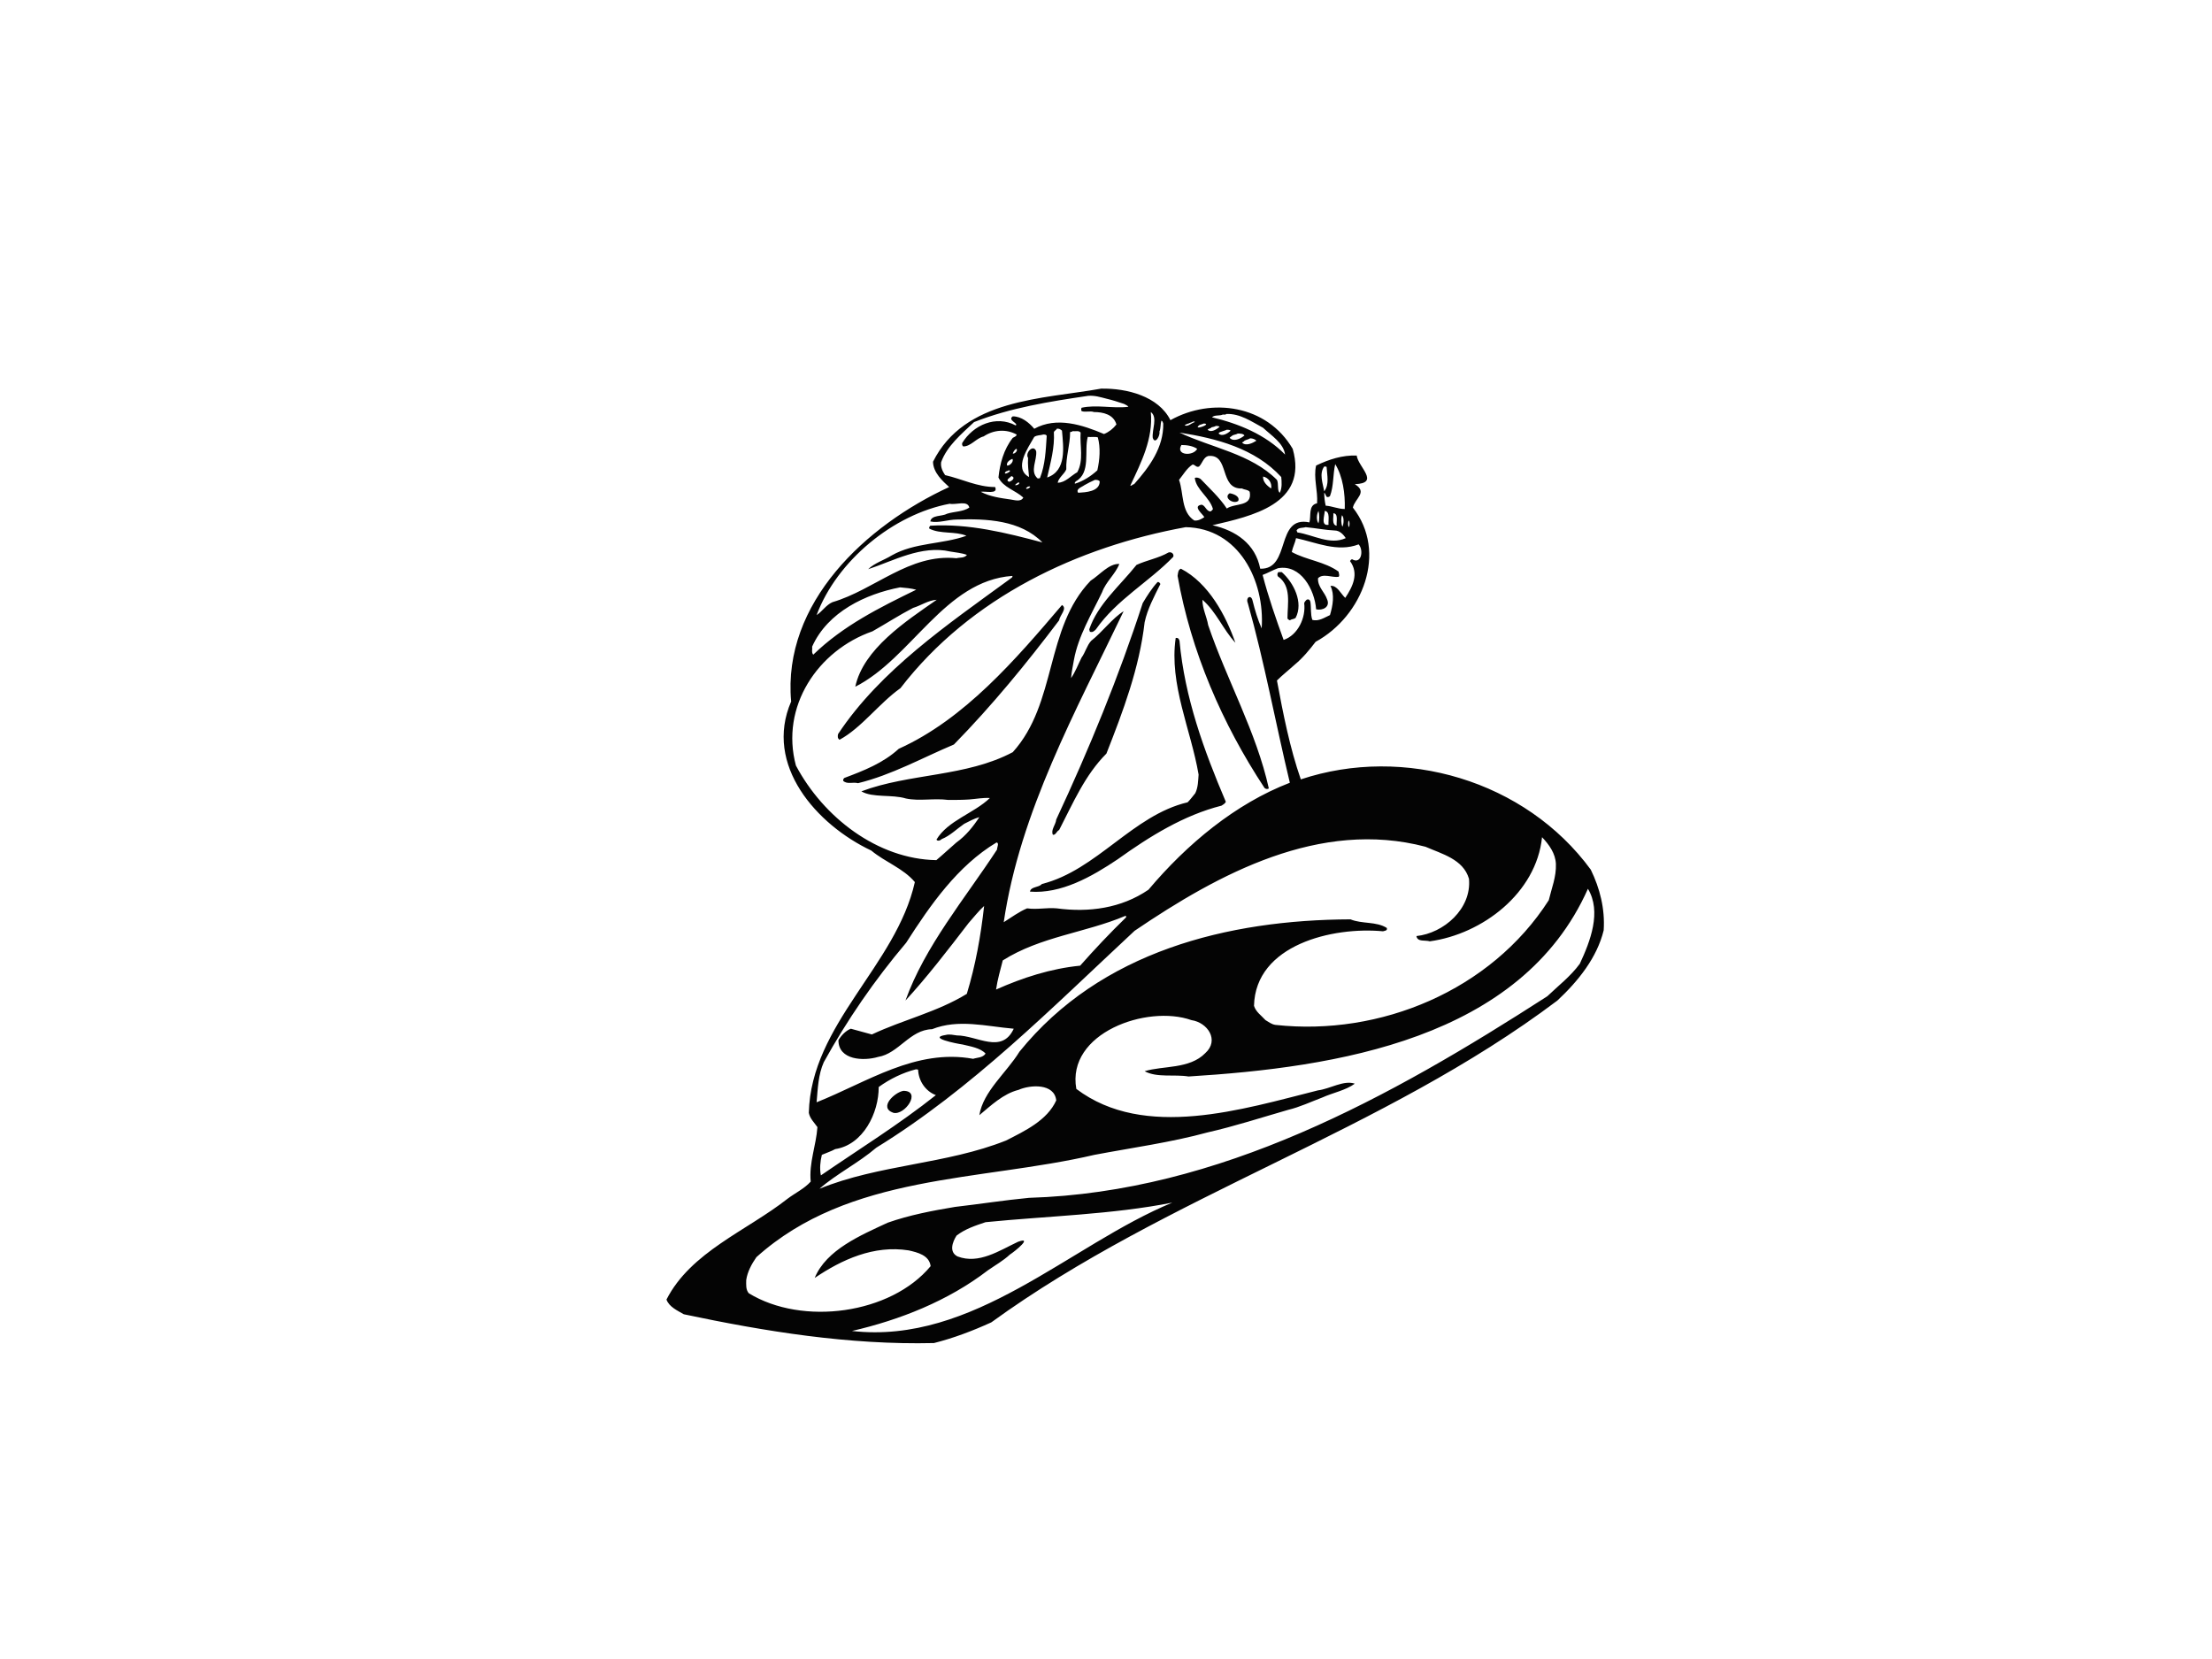 <?xml version="1.0" encoding="utf-8"?>
<!-- Generator: Adobe Illustrator 17.0.0, SVG Export Plug-In . SVG Version: 6.00 Build 0)  -->
<!DOCTYPE svg PUBLIC "-//W3C//DTD SVG 1.1//EN" "http://www.w3.org/Graphics/SVG/1.1/DTD/svg11.dtd">
<svg version="1.1" id="Layer_1" xmlns="http://www.w3.org/2000/svg" xmlns:xlink="http://www.w3.org/1999/xlink" x="0px" y="0px"
	 width="800px" height="600px" viewBox="0 0 800 600" enable-background="new 0 0 800 600" xml:space="preserve">
<path fill-rule="evenodd" clip-rule="evenodd" fill="#040404" d="M398.25,140.554c9.329-0.174,20.736,2.762,25.051,11.406
	c14.852-8.296,34.891-5.535,44.22,10.362c5.709,20.039-15.026,24.368-29.02,27.639c8.471,1.903,15.548,6.742,17.277,15.723
	c11.232,0.348,5.349-19.342,17.788-16.755c0.696-2.413-0.51-6.219,2.773-6.904c0.336-4.503-1.38-9.329-0.348-13.657
	c4.664-2.239,9.503-3.794,14.677-3.62c0.523,4.142,8.645,10.013-0.684,10.361c4.838,2.936,0,5.187-0.697,8.471
	c12.613,16.058,3.632,39.207-13.471,48.536c-2.251,2.935-4.664,5.883-7.6,8.296c-2.077,1.903-4.316,3.632-6.393,5.697
	c2.251,12.103,4.665,24.368,8.632,35.762c37.317-12.439,81.201,0.348,104.872,32.652c3.284,6.742,5.187,14.168,4.664,21.942
	c-2.413,9.852-9.155,18.31-16.755,25.4c-63.065,47.503-140.981,70.142-204.729,116.389c-6.73,3.06-13.621,5.685-20.723,7.476
	c-30.786,0.733-61.199-4.217-90.48-10.411c-2.326-1.356-5.261-2.625-6.269-5.311c8.794-17.252,29.045-24.878,43.76-36.445
	c2.736-2.078,6.07-3.632,8.408-6.22c-0.671-6.741,1.978-13.135,2.426-19.703c-1.057-1.555-2.737-3.11-3.11-5.174
	c0.796-32.142,31.582-53.213,38.349-83.452c-4.192-5-10.797-7.251-15.748-11.393c-19.765-9.329-38.958-30.923-28.995-53.91
	c-3.209-35.761,27.142-63.749,57.144-77.568c-2.239-2.065-5.784-5.175-5.834-9.155C348.843,144.186,377.005,144.36,398.25,140.554
	L398.25,140.554z M393.585,143.153c2.414-0.174,4.491,0.51,6.568,1.033c2.239,0.522,4.317,1.206,6.394,1.903
	c0.51,0.335,1.207,0.509,1.556,1.032c-5.536,0.696-11.581-0.858-16.942,0.348c-0.162,0.348-0.162,0.859,0,1.207
	c1.393,0.522,3.109-0.174,4.503,0.348c3.271,0,7.077,0.858,8.11,4.491c-1.207,1.554-2.761,2.761-4.49,3.458
	c-7.774-3.284-17.103-6.394-25.226-1.903c-1.89-2.252-4.664-4.49-7.774-4.49c-2.065,1.381,2.251,2.587,1.044,3.284
	c-7.09-3.807-15.374-0.174-19.354,6.394c-0.038,0.51-0.038,0.858,0.398,1.207c2.761,0,4.615-2.935,7.376-3.632
	c3.632-2.413,8.122-2.761,11.929-0.684c0,0.684-0.871,0.858-1.393,1.207c-3.271,4.142-4.665,9.329-5.175,14.342
	c1.729,3.62,6.219,4.665,8.981,7.252c-0.858,1.729-3.284,0.858-4.664,0.684c-3.633-0.51-7.426-1.032-10.71-2.761
	c1.555-0.348,6.394,1.045,5.187-1.729c-6.394,0-12.065-2.936-18.098-4.316c-0.933-1.381-1.667-2.935-1.431-4.664
	c2.115-5.871,7.339-10.187,11.917-14.516C365.424,147.469,379.592,145.218,393.585,143.153L393.585,143.153z M416.211,149.024
	c2.6,1.903,0.348,6.394,0.697,9.329c0.858,2.588,2.761-0.871,2.413-2.251c0.523-1.207,0.348-2.762,0.697-3.968
	c0.522,0.174,0.522,0.684,0.684,1.032c0.174,8.645-5,15.723-10.536,21.942c-0.51,0-0.858,0.697-1.381,0.523
	C412.766,167.16,417.082,158.701,416.211,149.024L416.211,149.024z M443.515,149.708c5.013-0.174,9.155,2.774,13.297,5.013
	c2.936,2.762,7.426,5.535,7.949,9.677c-7.078-7.252-16.929-11.232-26.432-13.472c0.871-0.871,2.426-0.522,3.632-0.871
	C442.308,149.708,443.166,150.231,443.515,149.708L443.515,149.708z M431.424,152.482c0.162,0,0.684-0.174,0.684,0.162
	c-1.207,0.348-2.413,1.729-3.632,1.219c0-0.174,0.348-0.174,0.348-0.348c0.348,0,0.697-0.349,1.044-0.349
	C430.379,152.818,431.076,152.818,431.424,152.482L431.424,152.482z M435.392,153.166c3.284,0.174-4.49,2.762-1.555,0.523
	C434.359,153.515,435.044,153.34,435.392,153.166L435.392,153.166z M439.708,154.037c0.523,0,1.045,0,1.381,0.336
	c-1.033,0.871-3.109,2.251-4.316,1.045c0.348-0.523,1.032-0.348,1.38-0.871C438.676,154.373,439.36,154.373,439.708,154.037
	L439.708,154.037z M382.179,155.069c0.697-0.174,1.381,0.174,1.903,0.684c0.523,6.058,1.729,14.516-5.361,16.941
	c1.219-5.361,2.774-10.884,2.426-16.419C381.321,155.754,382.005,155.592,382.179,155.069L382.179,155.069z M443.689,155.418
	c0.51,0,1.033,0,1.381,0.336c-1.045,1.045-3.11,2.251-4.317,1.045c0-0.348,0.336-0.348,0.51-0.522
	C442.134,155.928,442.992,155.754,443.689,155.418L443.689,155.418z M387.889,155.928c1.032,0.174,2.239-0.336,2.935,0.523
	c-0.348,4.664,1.207,10.025-1.22,14.341c-2.239,1.207-4.316,3.794-7.077,3.794c0.349-1.891,2.414-3.11,3.11-4.839
	c-0.174-4.49,1.38-8.806,1.38-13.471C387.366,156.102,387.714,156.276,387.889,155.928L387.889,155.928z M426.586,156.45
	c13.297,2.077,27.29,5.696,36.794,16.071c0.174,1.729,0.348,3.968-0.523,5.697c-1.032-0.697-0.336-3.284-1.032-4.665
	C452.321,164.05,438.154,161.973,426.586,156.45L426.586,156.45z M447.657,156.798c0.871,0,1.903,0,2.425,0.684
	c-1.393,1.219-3.98,2.425-5.361,0.871c0.174-0.348,0.696-0.522,1.032-0.871C446.45,157.146,447.134,157.146,447.657,156.798
	L447.657,156.798z M377.34,157.146c0.523,0,1.046,0,1.22,0.51c-0.348,5.187-0.522,10.374-2.426,15.201
	c-0.174,0.174-0.522,0.174-0.858,0.174c-2.936-2.588-0.174-6.555-0.523-9.839c-1.032-2.774-4.142,0.684-2.935,2.413
	c-0.174,2.425,0.174,4.838,0.348,6.916c-5.709-3.11-0.348-10.548,1.89-14.516C375.101,157.308,376.308,157.482,377.34,157.146
	L377.34,157.146z M393.411,158.005c1.207,0.174,2.413-0.174,3.632,0.174c1.033,3.794,0.684,8.123-0.174,11.917
	c-2.252,2.077-5.187,3.981-8.123,4.839c-0.174-0.348,0.174-0.684,0.348-0.858C394.618,170.966,392.031,163.017,393.411,158.005
	L393.411,158.005z M452.147,158.528c0.871,0,1.729,0.336,2.252,0.858c-1.381,0.871-3.806,2.077-5.187,0.696
	c0.348-0.348,0.697-0.348,0.871-0.696C450.767,159.037,451.637,158.864,452.147,158.528L452.147,158.528z M427.27,160.941
	c2.077,0,4.154,0.348,5.709,1.381C431.585,165.082,425.03,164.747,427.27,160.941L427.27,160.941z M367.501,162.321
	c0.859,0.348-0.348,1.903-1.218,1.729C366.456,163.366,366.979,162.67,367.501,162.321L367.501,162.321z M436.947,164.921
	c7.948-0.871,3.806,12.091,12.265,11.742c0.871,0.522,2.077,0.348,2.761,1.207c1.045,5.535-5.349,3.981-8.284,6.045
	c-2.6-3.968-6.394-7.426-9.503-10.71c-0.522-0.348-1.381-0.684-2.077-0.348c0.522,4.328,5.361,6.915,6.568,11.232
	c-0.174,0.348-0.522,0.696-0.871,0.871c-1.554,0-1.89-2.252-3.271-2.426c-3.284,0.523,0.336,3.284,1.032,4.49
	c-1.032,0.697-2.251,1.381-3.632,1.219c-4.839-3.109-3.794-9.851-5.523-14.69c1.554-1.903,2.762-4.142,4.839-5.523
	c0.858-0.174,1.38,1.207,2.413,0.684C434.87,167.508,435.218,165.431,436.947,164.921L436.947,164.921z M366.12,165.953
	c0.684,0.858-0.871,2.587-1.903,2.413C363.869,167.16,365.25,166.302,366.12,165.953L366.12,165.953z M482.895,167.856
	c2.774,4.49,3.632,10.71,3.458,16.233c-2.413,0-4.49-1.033-6.904-1.207c-0.348-1.554-0.522-3.11-0.522-4.664
	c0.522,0.348,0.522,1.207,1.032,1.554c0.348,0,0.697,0,1.045-0.348C482.385,175.805,482.037,171.65,482.895,167.856L482.895,167.856
	z M478.928,168.715c0.348,0,0.697,0,0.858,0.174c0.174,3.11,1.045,6.219-0.858,8.806
	C478.406,174.76,477.025,171.302,478.928,168.715L478.928,168.715z M364.728,170.095c2.077,0-2.413,2.251-1.033,0.522
	C364.043,170.269,364.566,170.443,364.728,170.095L364.728,170.095z M365.772,172.173c1.729,0.522,0.174,1.903-0.871,2.077
	C363.521,173.553,365.25,172.857,365.772,172.173L365.772,172.173z M456.811,172.346c1.903,0.348,3.284,2.239,2.936,4.317
	C458.367,175.805,456.637,174.25,456.811,172.346L456.811,172.346z M395.999,173.553c0.696,0,1.218,0,1.729,0.523
	c0,3.794-5.175,3.968-7.775,4.142c-1.032-1.381,1.381-2.077,2.252-2.762C393.411,174.76,394.792,174.076,395.999,173.553
	L395.999,173.553z M368.36,174.411c0.871,0.523-0.684,1.22-1.207,1.045C367.327,174.934,368.011,174.76,368.36,174.411
	L368.36,174.411z M371.818,175.967c2.077-0.336-0.871,1.554-0.697,0.522C371.295,176.315,371.644,176.141,371.818,175.967
	L371.818,175.967z M444.721,178.392c1.207,0.174,3.806,1.033,3.109,2.762C446.102,182.534,442.308,179.947,444.721,178.392
	L444.721,178.392z M343.482,182.186c2.177,0.522,6.468-1.381,7.09,1.393c-2.327,1.555-5.461,1.381-8.123,2.239
	c-1.828,1.033-5.561,0.349-5.996,2.762c2.973,0.697,6.406-0.684,9.59-0.684c10.747-0.348,23.012,0.174,30.96,8.285
	c-12.961-3.446-26.681-6.904-40.55-6.045c-0.311,0.348-0.535,0.696-0.348,1.045c3.955,2.065,9.366,0.858,13.421,2.587
	c-8.682,3.11-18.757,2.413-26.979,7.078c-2.786,1.729-6.294,2.773-8.558,5.012c8.968-2.935,19.355-8.806,29.667-6.393
	c2.028,0.348,4.205,0.522,6.045,1.219c-0.908,1.207-2.525,0.858-3.794,1.207c-17.079-1.729-29.53,11.393-44.867,15.897
	c-2.314,1.033-3.769,3.446-5.709,4.664C302.708,202.747,323.145,185.992,343.482,182.186L343.482,182.186z M476.851,184.786
	c0.348,1.207,0.348,3.284,0,4.49C475.992,188.069,476.166,185.992,476.851,184.786L476.851,184.786z M479.102,184.786
	c2.077,0.174,1.207,3.62,1.38,5.013C477.547,190.308,479.102,186.341,479.102,184.786L479.102,184.786z M482.212,185.644
	c1.903,0,1.032,3.11,1.207,4.49C481.515,189.798,482.385,187.024,482.212,185.644L482.212,185.644z M485.321,186.341
	c0.859,0.684,0.684,3.284,0.174,4.142C484.973,189.276,484.973,187.547,485.321,186.341L485.321,186.341z M487.734,188.243
	c0.522,0.51,0.348,1.717,0.174,2.413C487.398,190.134,487.56,188.928,487.734,188.243L487.734,188.243z M428.824,190.656
	c19.181,0.348,28.684,19.355,27.478,36.62c-1.393-3.109-2.426-6.555-3.284-10.013c-0.522-2.426-2.6-1.207-1.729,0.858
	c6.045,21.432,10.013,43.361,15.201,64.967c-19.691,7.6-37.143,22.104-51.136,38.697c-9.851,6.73-21.594,8.285-33.174,6.73
	c-3.619-0.335-7.078,0.522-10.71,0c-2.935,1.22-5.697,3.284-8.458,5.013c5.871-39.904,26.084-76.362,43.361-112.471
	c-4.154,2.6-7.6,7.438-11.755,10.722c-1.554,1.716-2.065,4.142-3.458,6.045c-1.207,2.413-2.239,5.174-3.794,7.426
	c0.174-2.252,0.684-4.49,1.033-6.568c1.554-8.633,6.393-16.581,10.2-24.529c1.381-3.807,4.839-6.568,6.219-10.2
	c-3.806-0.162-7.09,3.981-10.374,6.058c-16.58,17.265-12.09,44.22-28.161,62.02c-16.93,8.98-37.317,7.6-54.756,14.168
	c4.068,2.413,11.083,1.032,16.121,2.587c4.863,1.033,10.099-0.174,15.312,0.522c2.575,0,5.087,0,7.613-0.174
	c2.413-0.174,5-0.696,7.426-0.522c-5.709,5.523-15.176,8.122-19.306,15.026c0.311,0.697,1.418,0.348,1.903-0.174
	c3.01-1.207,5.361-3.62,8.123-5.523c1.729-0.858,3.57-1.903,5.473-2.413c-2.239,3.445-4.888,6.729-8.284,9.155
	c-2.401,2.065-4.777,4.316-7.264,6.394c-21.32-0.349-40.886-15.548-50.788-34.207c-5.722-21.258,7.861-41.646,27.689-48.548
	c4.875-2.761,9.665-5.871,14.69-8.471c2.861-0.858,5.473-2.762,8.545-2.935c-11.17,7.774-26.544,17.799-29.455,31.445
	c20.437-10.362,32.316-38.349,56.795-40.078c0.336,0.51-0.871,1.033-1.219,1.381c-21.967,16.058-46.446,32.652-61.796,55.8
	c-0.187,0.858-0.224,1.555,0.522,2.077c7.986-4.329,14.255-13.135,22.029-18.658C351.07,215.882,389.953,197.734,428.824,190.656
	L428.824,190.656z M472.186,190.656c3.807,0.348,6.916,1.033,10.548,1.207c1.716,0,3.11,1.381,3.968,2.762
	c-5.697,2.6-11.742-1.206-17.452-2.065c-0.174-0.174-0.174-0.522-0.348-0.697C469.599,190.656,471.154,191.005,472.186,190.656
	L472.186,190.656z M468.74,194.625c7.252,1.555,15.026,5.187,22.626,2.252c1.903,2.077,1.033,7.426-2.413,5.361
	c-0.349,0.162-0.523,0.336-0.697,0.684c3.284,4.49,1.033,9.155-1.729,13.31c-1.554-1.393-2.935-4.664-5.349-4.328
	c1.555,3.109,0.858,7.09-0.174,10.547c-1.903,0.858-4.154,2.413-6.394,1.717c-0.696-2.065-0.348-4.316-0.696-6.555
	c-0.174-0.697-0.685-1.045-1.381-0.697c-0.348,0.348-0.684,0.697-0.858,1.207c0.684,5.186-2.252,11.58-7.438,13.31
	c-2.761-7.6-5.523-15.549-7.6-23.497c1.903-0.697,3.632-1.729,5.535-2.426c8.284-1.554,13.297,7.774,13.82,14.865
	c2.413,0.522,5.186-0.871,3.968-3.632c-0.858-2.587-3.445-4.49-3.284-7.6c1.729-1.903,5.187-0.174,7.439-0.523
	c0.509-0.51,0-1.38,0-1.89c-5.013-3.633-11.581-4.154-16.929-7.09C467.521,197.908,468.392,196.353,468.74,194.625L468.74,194.625z
	 M422.605,199.812c1.044-0.348,2.077,0.522,1.729,1.555c-8.632,8.98-20.562,15.548-27.987,26.258
	c-0.522,0.522-1.207,1.207-2.077,0.871c-0.335-0.174-0.162-0.697-0.335-0.871c3.109-9.155,11.057-15.722,17.103-23.323
	C414.83,202.573,418.986,201.889,422.605,199.812L422.605,199.812z M427.095,205.683c10.026,5.187,16.246,16.929,19.703,26.781
	c-4.49-4.839-6.916-11.232-11.929-15.548c0,3.284,1.554,6.045,2.077,9.155c6.742,19.865,17.452,38.697,21.942,59.084
	c-0.522,0.348-1.207,0.174-1.555-0.174c-15.374-23.323-26.606-49.407-31.445-76.698
	C426.063,207.238,426.063,206.031,427.095,205.683L427.095,205.683z M462.347,206.902c0.336,0,0.858,0,1.207,0
	c4.316,3.794,7.949,11.046,5.013,16.58c-0.697,0.523-1.381,0.349-2.077,0.859c-0.349-0.174-0.697-0.336-0.859-0.684
	c0-5.361,1.555-11.754-3.458-15.2C461.824,207.934,461.998,207.238,462.347,206.902L462.347,206.902z M418.637,210.521
	c0.51-0.174,0.858,0.348,1.032,0.696c-2.239,4.491-4.664,8.981-5.697,13.82c-1.903,16.581-7.774,32.129-13.82,47.503
	c-7.774,7.774-12.103,17.974-17.103,27.651c-0.871,0.335-1.219,1.891-2.252,1.716c-0.858-1.716,1.033-3.62,1.207-5.523
	c11.929-25.574,22.638-51.658,31.271-78.264C414.83,215.534,416.56,212.773,418.637,210.521L418.637,210.521z M325.521,212.424
	c2.002,0.174,4.005,0.349,5.834,0.858c-13.111,6.394-26.383,12.962-37.229,23.497c-0.722-0.858-0.274-1.89-0.398-2.935
	C299.399,221.231,313.106,214.838,325.521,212.424L325.521,212.424z M384.082,218.818c2.077,1.206-0.858,3.793-1.032,5.523
	c-11.755,15.548-24.194,30.761-38.05,44.916c-11.481,4.839-22.589,11.058-34.691,13.993c-1.779-0.51-3.969,0.522-5.349-0.858
	c-0.075-0.348,0.037-0.696,0.398-1.032c6.928-2.6,14.055-5.362,19.691-10.549C348.818,260.102,367.327,238.508,384.082,218.818
	L384.082,218.818z M425.205,230.734c0.858-0.174,1.207,0.348,1.381,1.045c1.89,20.549,8.806,39.555,16.755,58.214
	c-0.349,0.697-1.033,1.032-1.555,1.38c-13.646,3.458-25.91,11.058-37.491,19.354c-9.504,6.394-20.561,12.613-31.793,11.743
	c0.348-1.903,3.11-1.381,4.328-2.762c19.865-5.013,32.826-24.878,52.691-29.542c1.032-1.033,1.903-2.251,2.761-3.284
	c1.033-2.077,1.033-4.49,1.207-6.742C430.728,263.908,422.779,247.489,425.205,230.734L425.205,230.734z M557.702,302.779
	c2.6,2.762,4.838,5.871,5.013,9.677c0.174,4.665-1.555,8.806-2.587,13.123c-20.909,32.652-60.987,49.245-98.826,45.091
	c-1.38-0.174-2.413-1.033-3.62-1.729c-1.554-1.729-3.458-2.935-4.154-5.175c0.522-22.116,28.509-28.684,46.645-26.955
	c0.523-0.174,1.729-0.174,1.381-1.206c-3.794-2.426-8.981-1.381-13.123-3.11c-44.406,0.174-90.355,11.568-119.723,47.852
	c-4.665,7.6-13.136,14.342-14.516,22.975c4.154-3.458,8.645-7.774,14.168-9.155c4.317-1.903,12.961-2.413,13.645,3.807
	c-3.284,7.252-11.394,11.058-18.136,14.503c-21.68,8.645-45.924,8.645-67.493,17.452c6.108-5.349,14.106-9.329,20.549-14.852
	c34.555-21.258,63.351-50.451,93.415-78.439c30.574-20.736,67.032-40.426,105.206-30.401c5.883,2.588,13.658,4.49,15.723,11.568
	c1.045,10.884-9.155,19.703-18.994,20.736c0.336,2.239,3.271,1.38,4.826,1.903C536.109,337.844,555.638,322.993,557.702,302.779
	L557.702,302.779z M360.411,304.683c1.045,0.174,0.174,1.729,0.174,2.587c-11.643,17.8-26.072,34.903-33.112,54.594
	c7.662-8.297,15.511-18.484,22.8-27.987c1.853-2.077,3.57-4.316,5.647-6.219c-1.207,10.884-3.109,21.42-6.257,31.781
	c-10.672,6.568-22.949,9.329-34.343,14.69c-2.55-0.697-5.038-1.38-7.6-2.077c-1.829,0.697-3.483,2.426-4.49,4.154
	c0,7.252,9.155,7.6,14.342,6.045c7.438-1.207,11.469-9.851,19.517-10.026c9.541-3.794,19.529-1.032,29.542-0.174
	c-4.316,9.329-13.297,2.426-20.561,2.426c-1.294-0.174-2.711-0.523-4.005-0.174c-6.717,1.033,3.694,3.11,6.083,3.458
	c2.762,0.684,6.393,1.207,8.296,3.284c-1.044,1.555-2.935,1.38-4.49,1.891c-20.785-3.794-38.386,8.47-56.621,15.722
	c0.436-5.013,0.597-10.013,2.6-14.504c8.408-15.212,18.372-29.716,29.791-43.199C336.467,327.309,346.306,313.141,360.411,304.683
	L360.411,304.683z M574.295,321.438c5.001,8.297,0.859,19.006-2.935,27.116c-3.284,4.503-7.774,7.949-11.755,11.755
	c-56.832,36.619-118.516,70.827-187.439,72.904c-8.993,0.858-17.8,2.252-26.781,3.284c-8.272,1.38-16.431,2.935-24.305,5.697
	c-9.627,4.49-22.24,9.752-26.432,19.989c9.789-6.618,21.383-11.954,33.983-9.964c3.222,0.734,7.439,1.742,7.949,5.698
	c-14.417,17.377-46.359,21.68-65.776,9.801c-1.12-1.331-0.933-3.097-0.921-4.789c0.435-2.973,1.953-5.772,3.682-8.259
	c33.671-30.264,80.802-27.328,122.26-37.005c13.657-2.588,27.651-4.49,40.949-8.123c9.851-2.239,19.354-5.349,29.02-8.123
	c4.328-1.032,8.297-2.935,12.438-4.491c3.806-1.728,8.471-2.587,11.755-5c-3.98-1.393-8.981,1.89-13.31,2.413
	c-26.942,6.742-62.704,18.136-87.407-0.522c-3.632-20.213,25.561-30.574,41.632-24.878c5.871,0.871,10.187,7.264,5.013,11.929
	c-5.71,5.871-15.375,4.49-21.943,6.555c4.491,2.426,10.71,1.045,15.897,1.903C483.07,386.044,550.102,375.857,574.295,321.438
	L574.295,321.438z M406.882,331.289c0.348-0.174,0.522,0.162,0.348,0.51c-5.871,5.709-11.232,11.406-16.581,17.451
	c-10.536,1.033-20.736,4.316-30.413,8.632c0.522-3.62,1.554-7.077,2.426-10.535C376.308,338.715,392.553,337.334,406.882,331.289
	L406.882,331.289z M331.218,386.741c0.298,0,0.634,0,0.833,0.174c0.187,4.143,2.762,7.774,6.418,9.155
	c-13.247,10.536-27.738,19.517-41.582,29.02c-0.498-2.413-0.236-5.013,0.348-7.426c1.567-0.697,3.271-1.207,4.839-2.077
	c10.137-1.555,15.772-13.123,15.722-22.452C321.851,390.199,326.516,387.948,331.218,386.741L331.218,386.741z M326.727,394.515
	c6.68,0,0.535,8.981-3.632,7.949C317.634,400.561,323.568,395.038,326.727,394.515L326.727,394.515z M423.986,434.941
	c-36.968,15.238-71.859,51.434-115.867,46.422c17.29-3.993,34.692-10.822,49.183-21.942c2.599-1.816,5.535-3.458,7.948-5.697
	c1.903-1.22,8.471-6.618,2.935-4.615c-6.729,3.159-14.167,8.235-21.88,5.299c-3.172-1.604-1.816-5.261-0.348-7.55
	c3.122-2.413,6.854-3.619,10.486-4.839C378.895,439.78,402.218,439.258,423.986,434.941L423.986,434.941z"/>
</svg>
